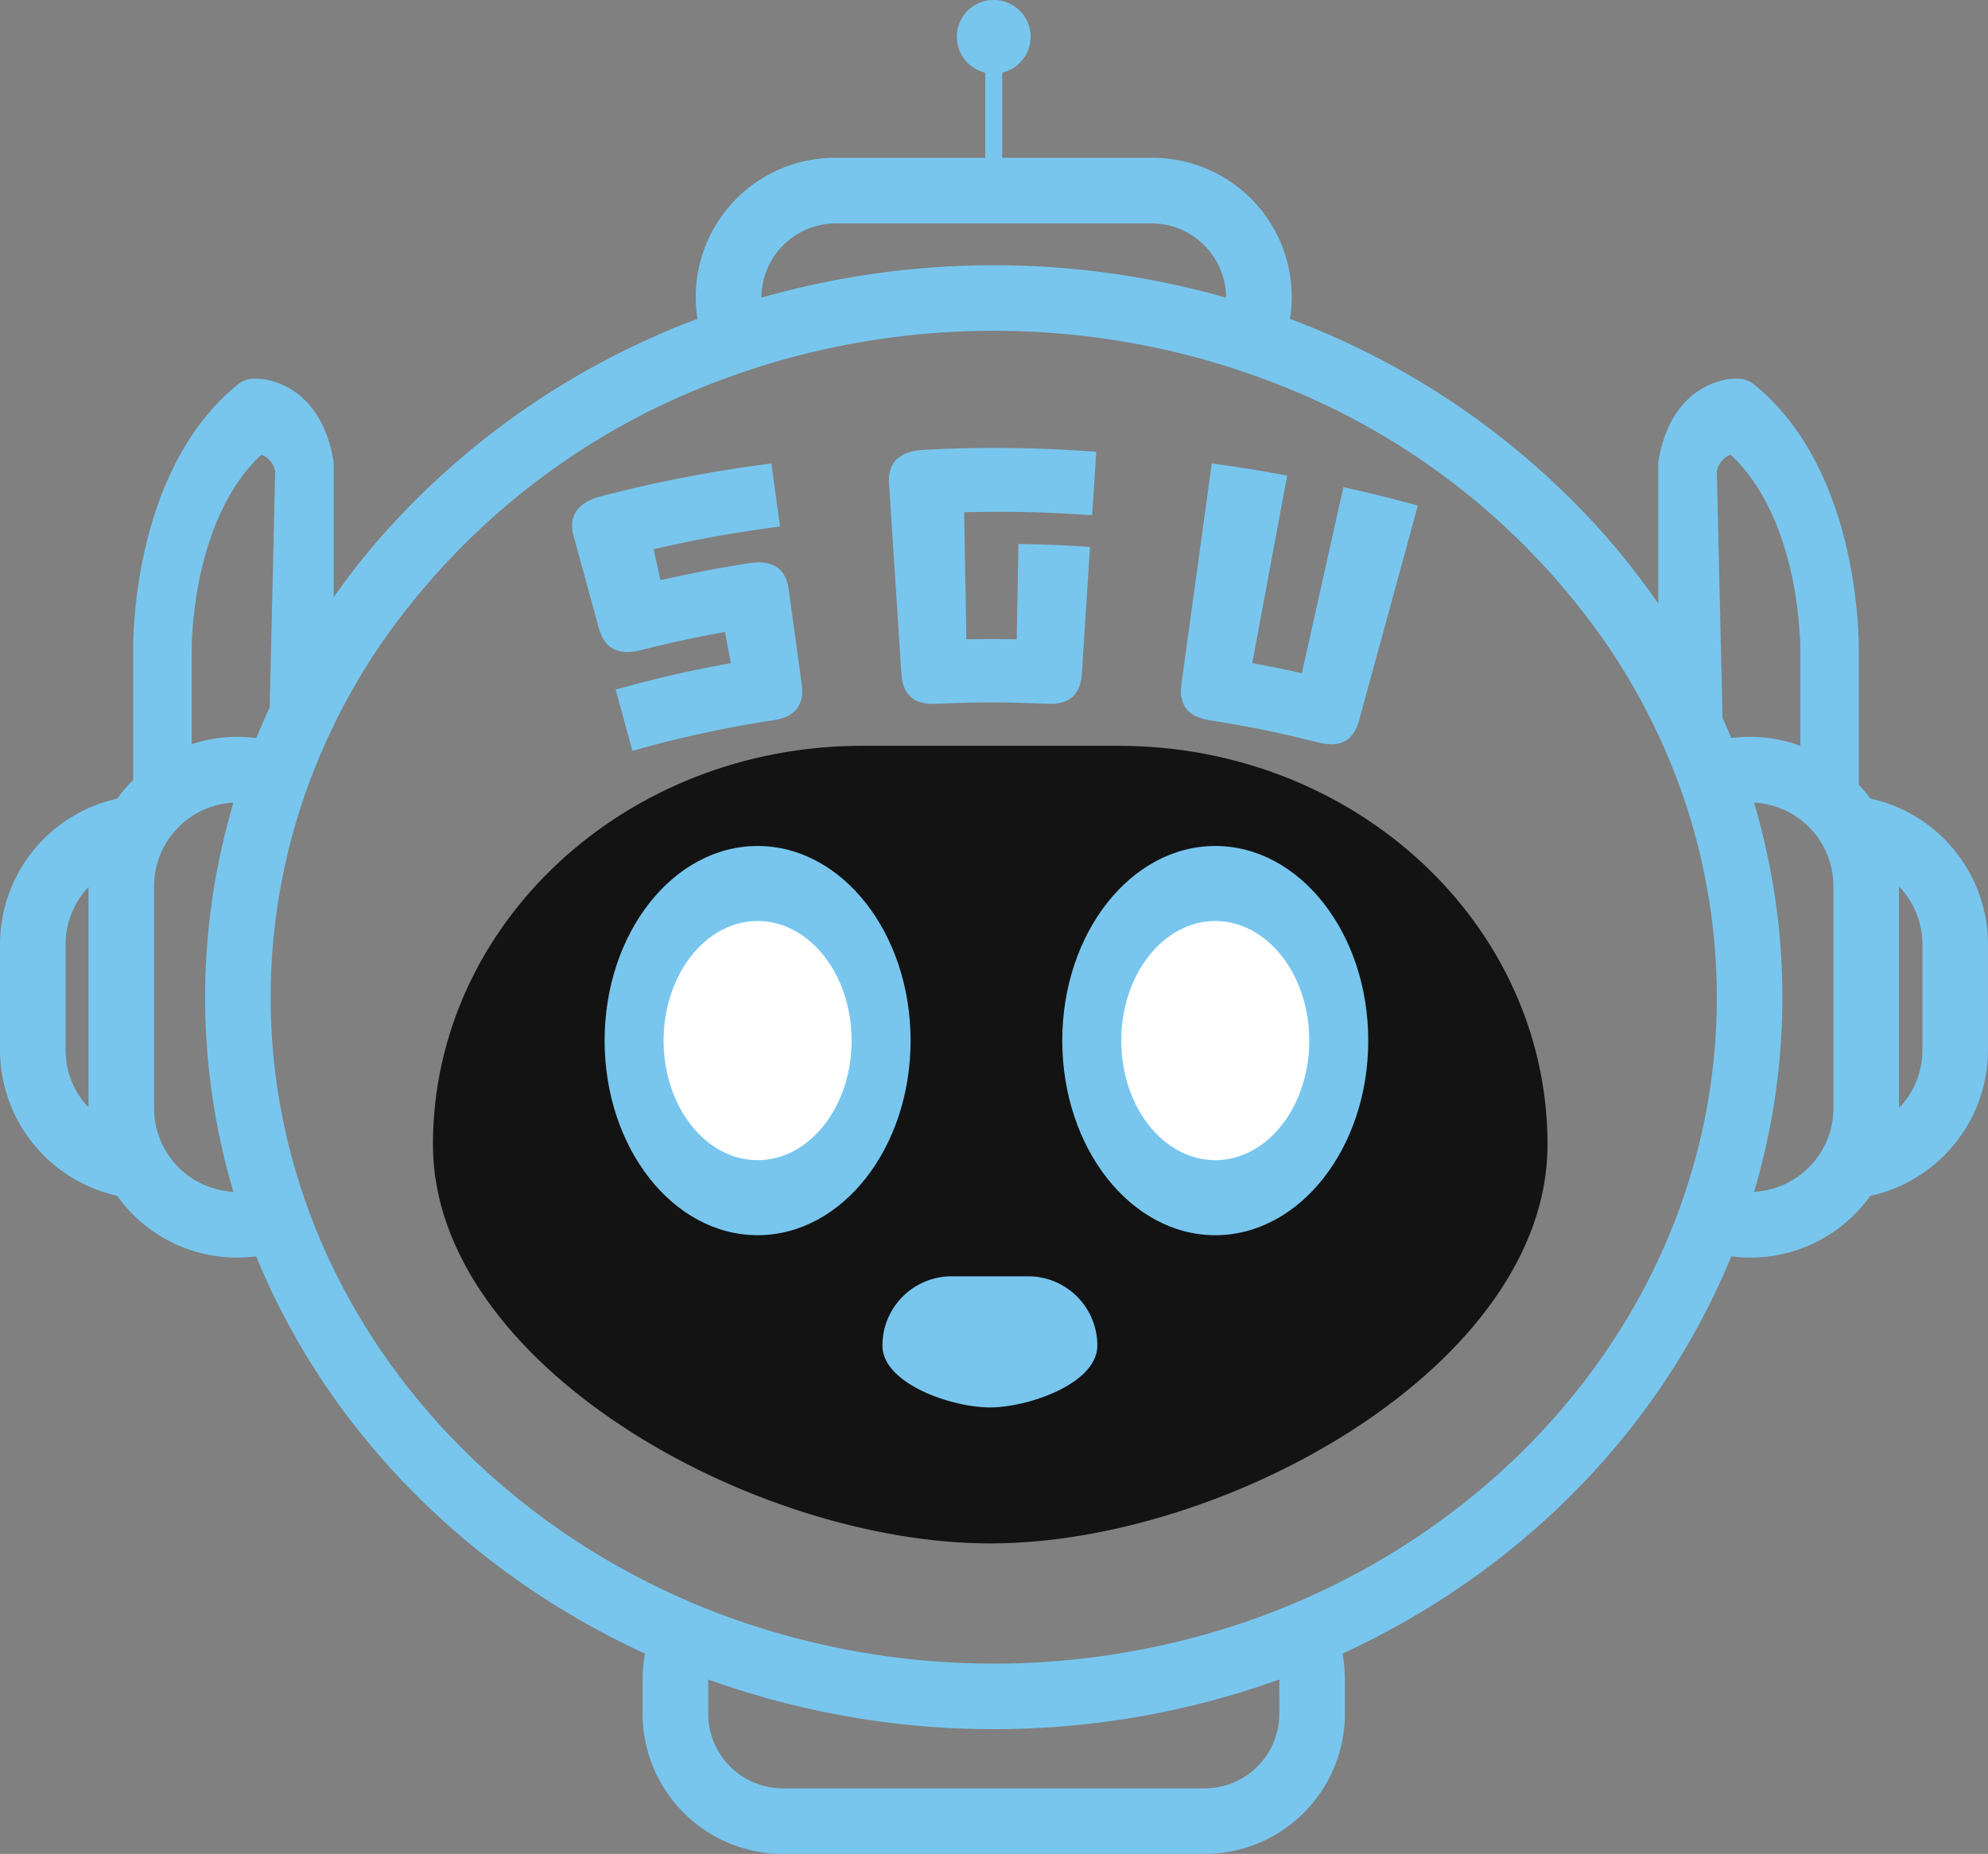 <svg xmlns="http://www.w3.org/2000/svg" viewBox="0 0 242.57 226.259"><rect x="0" y="0" width="242.57" height="226.259" fill="#808080" stroke="none"/><g id="Layer_2" data-name="Layer 2"><g id="Layer_1-2" data-name="Layer 1"><path d="M228.211,97.457a18.723,18.723,0,0,0-1.411-1.691V79.483c.023-1.621.05-22.169-12.768-32.556h0a3.058,3.058,0,0,0-1.719-.7c-2.765-.2-8.392,1.582-9.876,9.616l-.1.52v17.3a90.388,90.388,0,0,0-5.919-7.667A96.467,96.467,0,0,0,157.4,38.917a16.987,16.987,0,0,0-16.9-19.658h-18.21V8.868a4.5,4.5,0,1,0-2.074,0V19.259h-18.21a16.987,16.987,0,0,0-16.9,19.658,96.488,96.488,0,0,0-38.959,27c-1.931,2.237-3.737,4.569-5.434,6.973V56.361l-.1-.52c-1.484-8.034-7.111-9.812-9.876-9.616a3.061,3.061,0,0,0-1.719.7h0C16.2,57.314,16.231,77.862,16.254,79.483v15.7a18.629,18.629,0,0,0-1.968,2.292A18.245,18.245,0,0,0,0,115.259v12.889A18.246,18.246,0,0,0,14.286,145.93a17.967,17.967,0,0,0,16.974,7.4c8.661,21.17,25.751,38.514,47.447,48.485a17.054,17.054,0,0,0-.3,3.111v4.223a17.13,17.13,0,0,0,17.111,17.111H146.99A17.13,17.13,0,0,0,164.1,209.148v-4.223a17.143,17.143,0,0,0-.3-3.111c21.7-9.971,38.785-27.315,47.446-48.485a17.966,17.966,0,0,0,16.96-7.38,18.246,18.246,0,0,0,14.36-17.8V115.259A18.248,18.248,0,0,0,228.211,97.457ZM211.165,55.488c8.638,8.072,8.5,23.678,8.5,23.841V91.021a17.571,17.571,0,0,0-8.421-.942c-.34-.83-.7-1.649-1.068-2.467l-.693-30.089A2.637,2.637,0,0,1,211.165,55.488ZM102.008,27.259H140.5a9.12,9.12,0,0,1,9.109,9.071,103.5,103.5,0,0,0-56.712,0A9.121,9.121,0,0,1,102.008,27.259ZM31.889,55.488a2.637,2.637,0,0,1,1.686,2.035L32.911,86.35c-.1.206-.2.408-.293.615q-.7,1.542-1.347,3.114a17.629,17.629,0,0,0-7.877.746v-11.5C23.391,79.166,23.251,63.56,31.889,55.488ZM8,115.259a10.176,10.176,0,0,1,2.8-7.011v26.911A10.18,10.18,0,0,1,8,128.148Zm17.5,29.583a10.2,10.2,0,0,1-6.7-9.583V108.148A10.219,10.219,0,0,1,28.48,97.953c-.189.637-.358,1.281-.532,1.923a83.251,83.251,0,0,0-.011,43.662q.261.962.547,1.915A10.131,10.131,0,0,1,25.5,144.842Zm130.6,64.306a9.121,9.121,0,0,1-9.111,9.111H95.521a9.121,9.121,0,0,1-9.111-9.111v-4.175a103.164,103.164,0,0,0,69.691,0Zm4.437-14.633q-3.881,1.786-7.968,3.224a95.21,95.21,0,0,1-62.629,0q-4.084-1.434-7.969-3.224c-19.722-9.079-35.26-24.767-43.181-43.9a76.333,76.333,0,0,1-2.779-7.917q-.906-3.12-1.547-6.334a75.108,75.108,0,0,1,.007-29.309q.637-3.219,1.543-6.348.846-2.916,1.919-5.744c.276-.729.567-1.451.865-2.171a78.73,78.73,0,0,1,7.35-13.707A87.29,87.29,0,0,1,88.121,46.328q4.1-1.539,8.4-2.7a95.533,95.533,0,0,1,49.465,0q4.294,1.158,8.4,2.7a87.265,87.265,0,0,1,42.032,32.851,78.651,78.651,0,0,1,7.29,13.615c.3.72.59,1.442.866,2.171q1.071,2.827,1.919,5.744.919,3.169,1.559,6.437a75.132,75.132,0,0,1,.009,29.132q-.642,3.258-1.565,6.422a76.338,76.338,0,0,1-2.78,7.917C195.8,169.748,180.26,185.436,160.538,194.515Zm53.489-49.062q.288-.969.554-1.947a83.241,83.241,0,0,0-.01-43.6c-.177-.652-.348-1.307-.541-1.954a10.136,10.136,0,0,1,3.012.624,10.2,10.2,0,0,1,6.666,9.571v27.111a10.218,10.218,0,0,1-9.681,10.194Zm20.543-17.305a10.179,10.179,0,0,1-2.862,7.076V108.182a10.183,10.183,0,0,1,2.862,7.077Z" style="fill:#78c6ee"/><path d="M120.826,188.366h0c-28.908,0-68-21.792-68-48.672h0c0-26.88,23.436-48.672,52.344-48.672h31.313c28.908,0,52.343,21.792,52.343,48.672h0C188.826,166.574,149.735,188.366,120.826,188.366Z" style="fill:#131313"/><path d="M120.783,171.766h0c-4.664,0-13.111-2.892-13.111-7.556h0a8.444,8.444,0,0,1,8.444-8.444h9.333a8.445,8.445,0,0,1,8.445,8.444h0C133.894,168.874,125.447,171.766,120.783,171.766Z" style="fill:#78c6ee"/><ellipse cx="92.441" cy="126.998" rx="18.667" ry="23.75" style="fill:#78c6ee"/><ellipse cx="92.441" cy="126.998" rx="11.47" ry="14.593" style="fill:#fff"/><ellipse cx="148.283" cy="126.998" rx="18.667" ry="23.75" style="fill:#78c6ee"/><ellipse cx="148.283" cy="126.998" rx="11.47" ry="14.593" style="fill:#fff"/><path d="M73.507,60.527a164.233,164.233,0,0,1,20.611-3.964c.423,3.074.635,4.611,1.058,7.685-6.2.854-9.294,1.41-15.428,2.778l.845,3.786c4.291-.958,6.449-1.372,10.777-2.072,2.886-.467,4.511.632,4.863,3.194.635,4.611.952,6.916,1.586,11.527.353,2.562-.768,4.006-3.352,4.424a138.644,138.644,0,0,0-17.3,3.755l-2.047-7.483c5.581-1.527,8.4-2.172,14.06-3.226-.284-1.525-.426-2.288-.709-3.813-4.135.769-6.194,1.216-10.289,2.232-2.73.678-4.427-.181-5.109-2.675C71.842,72.185,71.228,69.94,70,65.451,69.317,62.956,70.479,61.279,73.507,60.527Z" style="fill:#78c6ee"/><path d="M117.641,62.511l.274,15.512c2.458-.043,3.687-.043,6.144,0,.083-4.653.124-6.98.206-11.634,3.5.062,5.244.134,8.736.36l-1,15.483c-.168,2.58-1.554,3.771-4.161,3.663-5.476-.226-8.22-.226-13.695,0-2.609.108-3.994-1.083-4.161-3.663-.6-9.29-.905-13.935-1.508-23.224-.167-2.581,1.294-3.989,4.389-4.117a164.239,164.239,0,0,1,20.894.246c-.2,3.1-.3,4.645-.5,7.742C127.015,62.474,123.887,62.4,117.641,62.511Z" style="fill:#78c6ee"/><path d="M173,61.709c-2.865,10.476-4.3,15.714-7.164,26.19-.683,2.494-2.291,3.378-4.842,2.745-5.357-1.329-8.059-1.881-13.485-2.759-2.584-.418-3.705-1.862-3.352-4.424,1.48-10.759,2.221-16.139,3.7-26.9,3.69.508,5.531.8,9.2,1.488-1.7,9.152-2.556,13.728-4.259,22.88,2.426.452,3.637.7,6.05,1.238,2.027-9.086,3.041-13.629,5.069-22.714C167.564,60.269,169.382,60.72,173,61.709Z" style="fill:#78c6ee"/></g></g></svg>